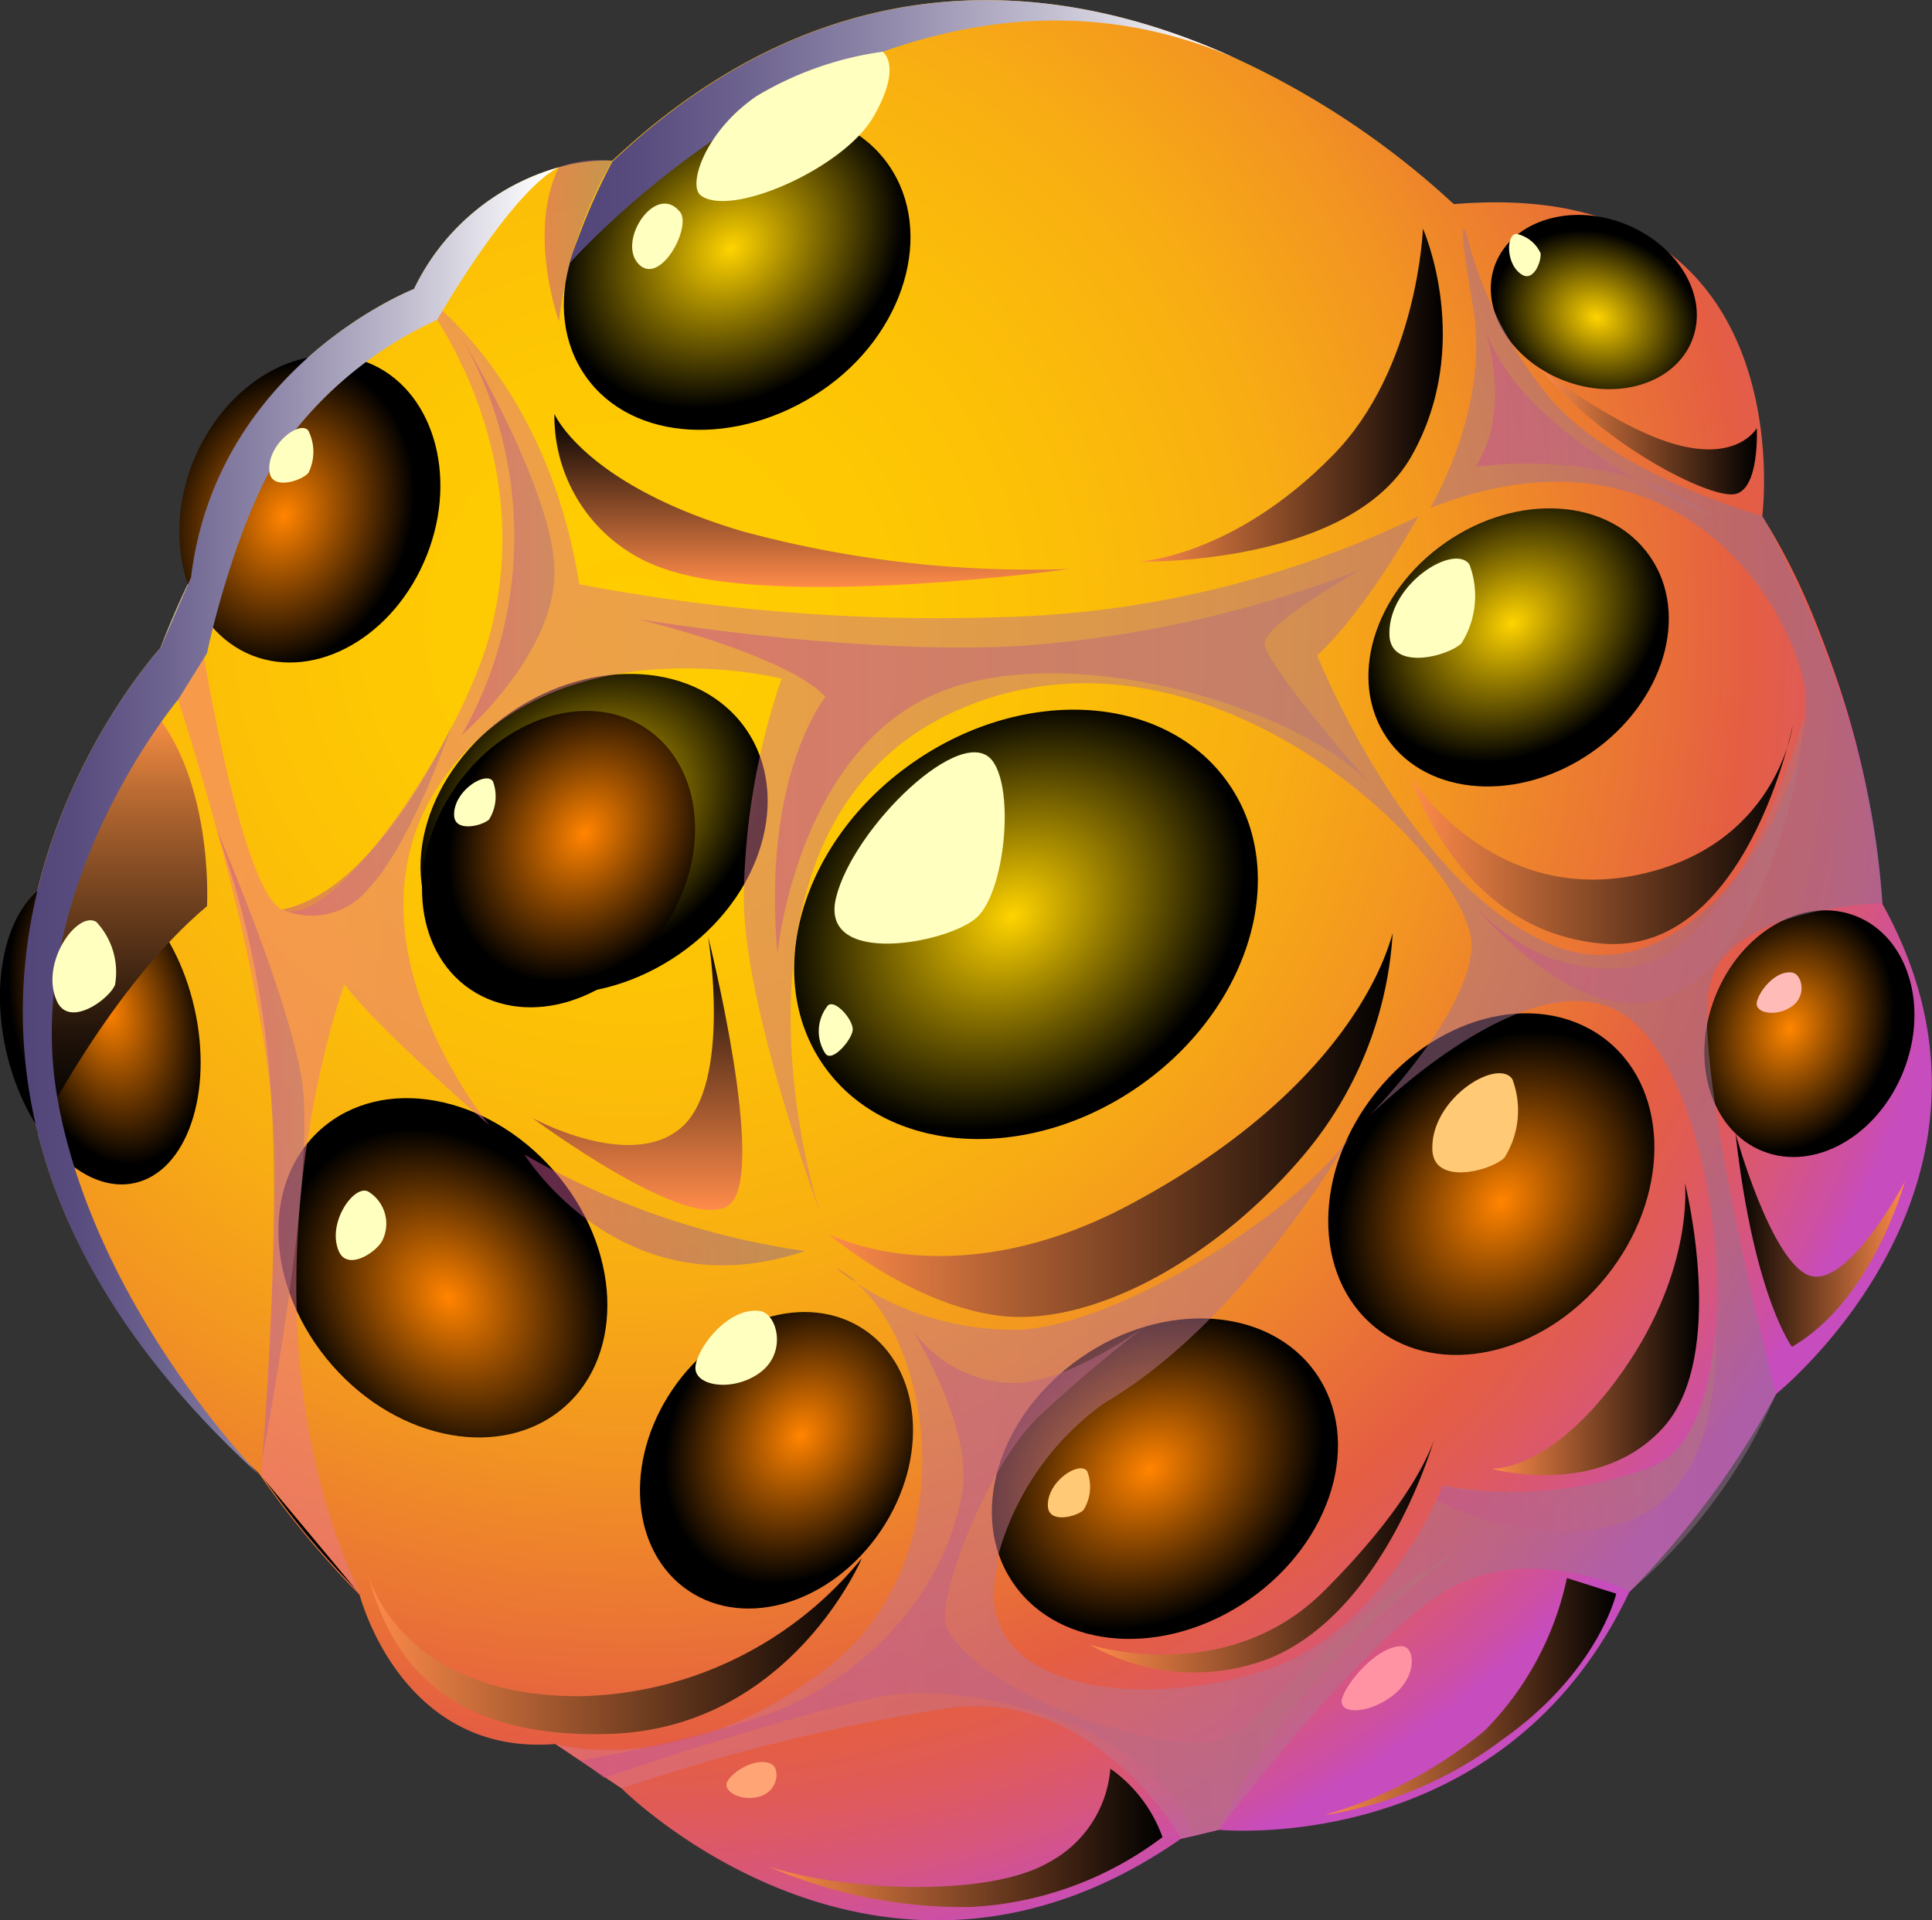 <svg xmlns="http://www.w3.org/2000/svg" xmlns:xlink="http://www.w3.org/1999/xlink" viewBox="0 0 102.66 102.06"><rect x="0" y="0" width="102.66" height="102.06" fill="#333333" stroke="none"/><defs><style>.cls-1{isolation:isolate;}.cls-10,.cls-12,.cls-13,.cls-14,.cls-15,.cls-17,.cls-18,.cls-19,.cls-2,.cls-20,.cls-21,.cls-22,.cls-23,.cls-24,.cls-25,.cls-26,.cls-27,.cls-28,.cls-29,.cls-3,.cls-30,.cls-31,.cls-32,.cls-33,.cls-34,.cls-35,.cls-36,.cls-37,.cls-38,.cls-39,.cls-4,.cls-40,.cls-41,.cls-42,.cls-43,.cls-44,.cls-45,.cls-46,.cls-47,.cls-48,.cls-49,.cls-50,.cls-6,.cls-7,.cls-9{fill-rule:evenodd;}.cls-2{fill:url(#Áåçûìÿííûé_ãðàäèåíò_183);}.cls-10,.cls-11,.cls-12,.cls-13,.cls-14,.cls-15,.cls-16,.cls-17,.cls-28,.cls-3,.cls-32,.cls-33,.cls-35,.cls-36,.cls-37,.cls-38,.cls-39,.cls-44,.cls-45,.cls-46,.cls-47,.cls-48,.cls-49,.cls-5,.cls-50,.cls-6,.cls-7,.cls-8,.cls-9{mix-blend-mode:screen;}.cls-3{fill:url(#Áåçûìÿííûé_ãðàäèåíò_600);}.cls-4{fill:url(#Áåçûìÿííûé_ãðàäèåíò_183-2);}.cls-5{fill:url(#Áåçûìÿííûé_ãðàäèåíò_235);}.cls-6{fill:url(#Áåçûìÿííûé_ãðàäèåíò_235-2);}.cls-7{fill:url(#Áåçûìÿííûé_ãðàäèåíò_235-3);}.cls-8{fill:url(#Áåçûìÿííûé_ãðàäèåíò_241);}.cls-9{fill:url(#Áåçûìÿííûé_ãðàäèåíò_235-4);}.cls-10{fill:url(#Áåçûìÿííûé_ãðàäèåíò_235-5);}.cls-11{fill:url(#Áåçûìÿííûé_ãðàäèåíò_239);}.cls-12{fill:url(#Áåçûìÿííûé_ãðàäèåíò_239-2);}.cls-13{fill:url(#Áåçûìÿííûé_ãðàäèåíò_239-3);}.cls-14{fill:url(#Áåçûìÿííûé_ãðàäèåíò_239-4);}.cls-15{fill:url(#Áåçûìÿííûé_ãðàäèåíò_239-5);}.cls-16{fill:url(#Áåçûìÿííûé_ãðàäèåíò_239-6);}.cls-17{fill:url(#Áåçûìÿííûé_ãðàäèåíò_239-7);}.cls-18,.cls-19,.cls-20,.cls-21,.cls-22,.cls-23,.cls-24,.cls-25,.cls-26,.cls-27,.cls-29,.cls-30,.cls-31{opacity:0.5;mix-blend-mode:multiply;}.cls-18{fill:url(#Áåçûìÿííûé_ãðàäèåíò_141);}.cls-19{fill:url(#Áåçûìÿííûé_ãðàäèåíò_247);}.cls-20{fill:url(#Áåçûìÿííûé_ãðàäèåíò_141-2);}.cls-21{fill:url(#Áåçûìÿííûé_ãðàäèåíò_141-3);}.cls-22{fill:url(#Áåçûìÿííûé_ãðàäèåíò_202);}.cls-23{fill:url(#Áåçûìÿííûé_ãðàäèåíò_202-2);}.cls-24{fill:url(#Áåçûìÿííûé_ãðàäèåíò_202-3);}.cls-25{fill:url(#Áåçûìÿííûé_ãðàäèåíò_202-4);}.cls-26{fill:url(#Áåçûìÿííûé_ãðàäèåíò_202-5);}.cls-27{fill:url(#Áåçûìÿííûé_ãðàäèåíò_202-6);}.cls-28{fill:url(#Áåçûìÿííûé_ãðàäèåíò_206);}.cls-29{fill:url(#Áåçûìÿííûé_ãðàäèåíò_202-7);}.cls-30{fill:url(#Áåçûìÿííûé_ãðàäèåíò_202-8);}.cls-31{fill:url(#Áåçûìÿííûé_ãðàäèåíò_202-9);}.cls-32{fill:url(#Áåçûìÿííûé_ãðàäèåíò_233);}.cls-33{fill:url(#Áåçûìÿííûé_ãðàäèåíò_233-2);}.cls-34{fill:#ffffbf;}.cls-35{fill:url(#Áåçûìÿííûé_ãðàäèåíò_260);}.cls-36{fill:url(#Áåçûìÿííûé_ãðàäèåíò_260-2);}.cls-37{fill:url(#Áåçûìÿííûé_ãðàäèåíò_260-3);}.cls-38{fill:url(#Áåçûìÿííûé_ãðàäèåíò_260-4);}.cls-39{fill:url(#Áåçûìÿííûé_ãðàäèåíò_260-5);}.cls-40{fill:#ffc975;}.cls-41{fill:#ffa475;}.cls-42{fill:#ff93a4;}.cls-43{fill:#ffbbb8;}.cls-44{fill:url(#Áåçûìÿííûé_ãðàäèåíò_260-6);}.cls-45{fill:url(#Áåçûìÿííûé_ãðàäèåíò_260-7);}.cls-46{fill:url(#Áåçûìÿííûé_ãðàäèåíò_260-8);}.cls-47{fill:url(#Áåçûìÿííûé_ãðàäèåíò_260-9);}.cls-48{fill:url(#Áåçûìÿííûé_ãðàäèåíò_262);}.cls-49{fill:url(#Áåçûìÿííûé_ãðàäèåíò_260-10);}.cls-50{fill:url(#Áåçûìÿííûé_ãðàäèåíò_260-11);}</style><radialGradient id="Áåçûìÿííûé_ãðàäèåíò_183" cx="35.55" cy="34.93" r="67.23" gradientUnits="userSpaceOnUse"><stop offset="0.01" stop-color="#fc0"/><stop offset="0.18" stop-color="#fec902"/><stop offset="0.33" stop-color="#fcbe08"/><stop offset="0.48" stop-color="#f8ad13"/><stop offset="0.61" stop-color="#f29422"/><stop offset="0.74" stop-color="#ea7435"/><stop offset="0.82" stop-color="#e55e42"/><stop offset="0.84" stop-color="#e35d49"/><stop offset="0.88" stop-color="#df5a5c"/><stop offset="0.93" stop-color="#d7567c"/><stop offset="0.98" stop-color="#cc4fa7"/><stop offset="1" stop-color="#c74cbd"/></radialGradient><radialGradient id="Áåçûìÿííûé_ãðàäèåíò_600" cx="18.15" cy="19.16" r="62.36" gradientUnits="userSpaceOnUse"><stop offset="0" stop-color="#ffffd9"/><stop offset="1"/></radialGradient><radialGradient id="Áåçûìÿííûé_ãðàäèåíò_183-2" cx="33.51" cy="33.29" r="72.19" xlink:href="#Áåçûìÿííûé_ãðàäèåíò_183"/><radialGradient id="Áåçûìÿííûé_ãðàäèåíò_235" cx="-116.07" cy="239.71" r="7.87" gradientTransform="matrix(1.67, 0, 0, 1.33, 247.99, -270.47)" gradientUnits="userSpaceOnUse"><stop offset="0" stop-color="#ffd400"/><stop offset="0.66" stop-color="#584900"/><stop offset="1"/></radialGradient><radialGradient id="Áåçûìÿííûé_ãðàäèåíò_235-2" cx="-98.14" cy="241.85" r="5.1" gradientTransform="matrix(1.37, -0.95, 0.76, 1.09, 31, -323.72)" xlink:href="#Áåçûìÿííûé_ãðàäèåíò_235"/><radialGradient id="Áåçûìÿííûé_ãðàäèåíò_235-3" cx="-199.95" cy="225.88" r="3.37" gradientTransform="matrix(1.55, 0.61, -0.49, 1.24, 505.45, -141.24)" xlink:href="#Áåçûìÿííûé_ãðàäèåíò_235"/><radialGradient id="Áåçûìÿííûé_ãðàäèåíò_241" cx="-51.09" cy="323.49" r="4.03" gradientTransform="matrix(1.67, 0, 0, 1.33, 181.31, -376.38)" gradientUnits="userSpaceOnUse"><stop offset="0" stop-color="#ff8600"/><stop offset="0.66" stop-color="#582e00"/><stop offset="1"/></radialGradient><radialGradient id="Áåçûìÿííûé_ãðàäèåíò_235-4" cx="-111.73" cy="211.73" r="5.88" gradientTransform="matrix(1.37, -0.95, 0.76, 1.09, 31, -323.72)" xlink:href="#Áåçûìÿííûé_ãðàäèåíò_235"/><radialGradient id="Áåçûìÿííûé_ãðàäèåíò_235-5" cx="-125.73" cy="226.94" r="5.88" gradientTransform="matrix(1.37, -0.95, 0.76, 1.09, 31, -323.72)" xlink:href="#Áåçûìÿííûé_ãðàäèåíò_235"/><radialGradient id="Áåçûìÿííûé_ãðàäèåíò_239" cx="-122.48" cy="261.1" r="5.88" gradientTransform="matrix(1.67, 0, 0, 1.33, 266.17, -269.48)" gradientUnits="userSpaceOnUse"><stop offset="0.01" stop-color="#ff8300"/><stop offset="0.66" stop-color="#582d00"/><stop offset="1"/></radialGradient><radialGradient id="Áåçûìÿííûé_ãðàäèåíò_239-2" cx="-292.59" cy="275.71" r="5.88" gradientTransform="matrix(1.1, 1.25, -1, 0.88, 621.38, 192.09)" xlink:href="#Áåçûìÿííûé_ãðàäèåíò_239"/><radialGradient id="Áåçûìÿííûé_ãðàäèåíò_239-3" cx="-281.76" cy="450.47" r="5.02" gradientTransform="matrix(-0.93, 1.38, -1.1, -0.75, 276.03, 802.99)" xlink:href="#Áåçûìÿííûé_ãðàäèåíò_239"/><radialGradient id="Áåçûìÿííûé_ãðàäèåíò_239-4" cx="-293.76" cy="471.07" r="5.02" gradientTransform="matrix(-0.93, 1.38, -1.1, -0.75, 276.03, 802.99)" xlink:href="#Áåçûìÿííûé_ãðàäèåíò_239"/><radialGradient id="Áåçûìÿííûé_ãðàäèåíò_239-5" cx="-311.37" cy="459.92" r="5.02" gradientTransform="matrix(-0.61, 1.55, -1.24, -0.49, 395.46, 735.4)" xlink:href="#Áåçûìÿííûé_ãðàäèåíò_239"/><radialGradient id="Áåçûìÿííûé_ãðàäèåíò_239-6" cx="-304.67" cy="367.33" r="5.02" gradientTransform="matrix(0, 1.67, -1.02, 0, 380.65, 562.55)" xlink:href="#Áåçûìÿííûé_ãðàäèåíò_239"/><radialGradient id="Áåçûìÿííûé_ãðàäèåíò_239-7" cx="-82.35" cy="284.64" r="5.88" gradientTransform="matrix(1.05, -1.3, 1.04, 0.84, -129.78, -282.27)" xlink:href="#Áåçûìÿííûé_ãðàäèåíò_239"/><linearGradient id="Áåçûìÿííûé_ãðàäèåíò_141" x1="44.42" y1="67.79" x2="45.54" y2="67.79" gradientUnits="userSpaceOnUse"><stop offset="0" stop-color="#ca528d"/><stop offset="1" stop-color="#8e7090"/></linearGradient><linearGradient id="Áåçûìÿííûé_ãðàäèåíò_247" x1="8.54" y1="54.93" x2="100.02" y2="54.93" gradientUnits="userSpaceOnUse"><stop offset="0" stop-color="#f4788d"/><stop offset="1" stop-color="#8e7090"/></linearGradient><linearGradient id="Áåçûìÿííûé_ãðàäèåíò_141-2" x1="27.87" y1="64.3" x2="42.77" y2="64.3" xlink:href="#Áåçûìÿííûé_ãðàäèåíò_141"/><linearGradient id="Áåçûìÿííûé_ãðàäèåíò_141-3" x1="28.94" y1="12.79" x2="32.54" y2="12.79" xlink:href="#Áåçûìÿííûé_ãðàäèåíò_141"/><linearGradient id="Áåçûìÿííûé_ãðàäèåíò_202" x1="24.25" y1="28.27" x2="29.46" y2="28.27" gradientUnits="userSpaceOnUse"><stop offset="0" stop-color="#ca528d"/><stop offset="1" stop-color="#b3757c"/></linearGradient><linearGradient id="Áåçûìÿííûé_ãðàäèåíò_202-2" x1="77.68" y1="45.66" x2="95.92" y2="45.66" xlink:href="#Áåçûìÿííûé_ãðàäèåíò_202"/><linearGradient id="Áåçûìÿííûé_ãðàäèåíò_202-3" x1="52.96" y1="82.85" x2="52.99" y2="82.85" xlink:href="#Áåçûìÿííûé_ãðàäèåíò_202"/><linearGradient id="Áåçûìÿííûé_ãðàäèåíò_202-4" x1="76.31" y1="76.01" x2="91.17" y2="76.01" xlink:href="#Áåçûìÿííûé_ãðàäèåíò_202"/><linearGradient id="Áåçûìÿííûé_ãðàäèåíò_202-5" x1="15.02" y1="43.62" x2="24.03" y2="43.62" xlink:href="#Áåçûìÿííûé_ãðàäèåíò_202"/><linearGradient id="Áåçûìÿííûé_ãðàäèåíò_202-6" x1="11.47" y1="60.79" x2="16.17" y2="60.79" xlink:href="#Áåçûìÿííûé_ãðàäèåíò_202"/><linearGradient id="Áåçûìÿííûé_ãðàäèåíò_206" x1="6.25" y1="60.24" x2="6.25" y2="37.18" gradientUnits="userSpaceOnUse"><stop offset="0"/><stop offset="0.08" stop-color="#080502"/><stop offset="0.22" stop-color="#1f1209"/><stop offset="0.38" stop-color="#452813"/><stop offset="0.57" stop-color="#794621"/><stop offset="0.79" stop-color="#bb6c33"/><stop offset="0.98" stop-color="#ff9346"/></linearGradient><linearGradient id="Áåçûìÿííûé_ãðàäèåíò_202-7" x1="33.87" y1="40.48" x2="72.8" y2="40.48" xlink:href="#Áåçûìÿííûé_ãðàäèåíò_202"/><linearGradient id="Áåçûìÿííûé_ãðàäèåíò_202-8" x1="30.9" y1="83.53" x2="77.68" y2="83.53" xlink:href="#Áåçûìÿííûé_ãðàäèåíò_202"/><linearGradient id="Áåçûìÿííûé_ãðàäèåíò_202-9" x1="78.39" y1="22.45" x2="90.99" y2="22.45" xlink:href="#Áåçûìÿííûé_ãðàäèåíò_202"/><linearGradient id="Áåçûìÿííûé_ãðàäèåíò_233" x1="1.22" y1="43.6" x2="29.7" y2="43.6" gradientUnits="userSpaceOnUse"><stop offset="0" stop-color="#514579"/><stop offset="0.11" stop-color="#594d7f"/><stop offset="0.27" stop-color="#6e6490"/><stop offset="0.48" stop-color="#918aab"/><stop offset="0.72" stop-color="#c2bed0"/><stop offset="0.98" stop-color="#fff"/></linearGradient><linearGradient id="Áåçûìÿííûé_ãðàäèåíò_233-2" x1="30.26" y1="6.97" x2="65.66" y2="6.97" xlink:href="#Áåçûìÿííûé_ãðàäèåíò_233"/><linearGradient id="Áåçûìÿííûé_ãðàäèåíò_260" x1="60.46" y1="21" x2="76.67" y2="21" gradientUnits="userSpaceOnUse"><stop offset="0" stop-color="#ff8b4a"/><stop offset="1"/></linearGradient><linearGradient id="Áåçûìÿííûé_ãðàäèåíò_260-2" x1="44" y1="59.8" x2="73.98" y2="59.8" xlink:href="#Áåçûìÿííûé_ãðàäèåíò_260"/><linearGradient id="Áåçûìÿííûé_ãðàäèåíò_260-3" x1="19.52" y1="87.49" x2="45.8" y2="87.49" xlink:href="#Áåçûìÿííûé_ãðàäèåíò_260"/><linearGradient id="Áåçûìÿííûé_ãðàäèåíò_260-4" x1="57.93" y1="82.63" x2="76.25" y2="82.63" xlink:href="#Áåçûìÿííûé_ãðàäèåíò_260"/><linearGradient id="Áåçûìÿííûé_ãðàäèåíò_260-5" x1="79.24" y1="70.64" x2="90.26" y2="70.64" xlink:href="#Áåçûìÿííûé_ãðàäèåíò_260"/><linearGradient id="Áåçûìÿííûé_ãðàäèåíò_260-6" x1="75.02" y1="44.37" x2="95.26" y2="44.37" xlink:href="#Áåçûìÿííûé_ãðàäèåíò_260"/><linearGradient id="Áåçûìÿííûé_ãðàäèåíò_260-7" x1="33.87" y1="64.29" x2="33.87" y2="49.8" xlink:href="#Áåçûìÿííûé_ãðàäèåíò_260"/><linearGradient id="Áåçûìÿííûé_ãðàäèåíò_260-8" x1="43.13" y1="31.23" x2="43.13" y2="22.03" xlink:href="#Áåçûìÿííûé_ãðàäèåíò_260"/><linearGradient id="Áåçûìÿííûé_ãðàäèåíò_260-9" x1="81.85" y1="22.93" x2="93.35" y2="22.93" xlink:href="#Áåçûìÿííûé_ãðàäèåíò_260"/><linearGradient id="Áåçûìÿííûé_ãðàäèåíò_262" x1="92.22" y1="65.93" x2="101.22" y2="65.93" gradientUnits="userSpaceOnUse"><stop offset="0"/><stop offset="1" stop-color="#ff8b4a"/></linearGradient><linearGradient id="Áåçûìÿííûé_ãðàäèåíò_260-10" x1="40.88" y1="97.68" x2="61.77" y2="97.68" xlink:href="#Áåçûìÿííûé_ãðàäèåíò_260"/><linearGradient id="Áåçûìÿííûé_ãðàäèåíò_260-11" x1="70.37" y1="90.15" x2="85.88" y2="90.15" xlink:href="#Áåçûìÿííûé_ãðàäèåíò_260"/></defs><g class="cls-1"><g id="Layer_2" data-name="Layer 2"><g id="planets"><path class="cls-2" d="M100.15,51.41A47.34,47.34,0,0,1,52.77,98.78a49,49,0,0,1-6.21-.4A47.38,47.38,0,0,1,6.41,61.23v0A47.38,47.38,0,0,1,12.78,26a48.19,48.19,0,0,1,7-8.55A47.24,47.24,0,0,1,52.77,4c1,0,2,0,3.07.1A46.73,46.73,0,0,1,71.1,7.71c.83.35,1.64.72,2.44,1.11a47.42,47.42,0,0,1,26.61,42.59Z"/><path class="cls-3" d="M24.68,88.41A47.19,47.19,0,0,1,8.73,61.91v0A47.38,47.38,0,0,1,15.1,26.68a47.42,47.42,0,0,1,40-22c1,0,2,0,3.07.1A46.25,46.25,0,0,1,67.5,6.37,47.22,47.22,0,0,0,55.84,4.13c-1-.07-2-.1-3.07-.1a47.24,47.24,0,0,0-33,13.41,48.19,48.19,0,0,0-7,8.55A47.38,47.38,0,0,0,6.41,61.18v0a47.49,47.49,0,0,0,34,35.91A47,47,0,0,1,24.68,88.41Z"/><path class="cls-4" d="M94.36,74.1,86.59,84.58C79.91,98.79,64.76,97.25,64.76,97.25l-2,.47c-16,11.14-29.73-2.67-29.73-2.67l-3.52-2.36c-8.27.67-10.42-8-10.42-8l-5.27-6.33-.1-.1C-11,55.69,8.54,34.42,8.54,34.42l1.61-3.72C11.5,19.45,22,15.36,22,15.36A12.19,12.19,0,0,1,29.7,8.89a9,9,0,0,1,2.84-.35C44.57-2.79,57-.87,65.66,3.1h0a44.24,44.24,0,0,1,11.59,7.75C96,9.28,93.64,27.44,93.64,27.44,99.14,36.12,100,48,100,48,108.33,62.94,94.36,74.1,94.36,74.1Z"/><ellipse class="cls-5" cx="54.52" cy="49.13" rx="13.11" ry="10.49" transform="translate(-18.29 39.9) rotate(-34.8)"/><path class="cls-6" d="M87.67,29.57c2.14,3.08.75,7.75-3.1,10.42s-8.71,2.35-10.85-.73-.76-7.75,3.1-10.43S85.53,26.48,87.67,29.57Z"/><path class="cls-7" d="M89.91,18.09c-.92,2.31-4,3.25-6.87,2.11S78.56,16.27,79.47,14s4-3.24,6.87-2.1S90.82,15.79,89.91,18.09Z"/><ellipse class="cls-8" cx="96.14" cy="54.93" rx="6.72" ry="5.38" transform="translate(9.67 124.09) rotate(-68.39)"/><path class="cls-9" d="M47.22,8.77c2.47,3.56.87,9-3.57,12S33.59,23.52,31.12,20s-.87-8.94,3.58-12S44.75,5.22,47.22,8.77Z"/><path class="cls-10" d="M39.63,38.74c2.47,3.56.87,8.95-3.58,12s-10,2.71-12.52-.85-.87-8.94,3.57-12S37.16,35.19,39.63,38.74Z"/><ellipse class="cls-11" cx="62.03" cy="78.64" rx="9.8" ry="7.84" transform="matrix(0.82, -0.57, 0.57, 0.82, -33.79, 49.46)"/><path class="cls-12" d="M30,74.77c-3.26,2.85-8.79,1.86-12.35-2.21S13.81,62.87,17.07,60s8.78-1.86,12.35,2.21S33.24,71.92,30,74.77Z"/><path class="cls-13" d="M36.58,84.54c-3.06-2.07-3.45-6.84-.86-10.67s7.16-5.26,10.22-3.19,3.45,6.85.86,10.68S39.64,86.61,36.58,84.54Z"/><path class="cls-14" d="M25,52.59c-3.06-2.07-3.45-6.85-.86-10.67s7.16-5.26,10.22-3.19,3.45,6.85.86,10.67S28.08,54.66,25,52.59Z"/><path class="cls-15" d="M13.38,34.83C10,33.47,8.54,28.88,10.24,24.59s5.87-6.68,9.3-5.32,4.84,5.95,3.14,10.24S16.82,36.19,13.38,34.83Z"/><ellipse class="cls-16" cx="5.33" cy="54.72" rx="5.13" ry="8.36" transform="translate(-11.91 2.51) rotate(-12.71)"/><path class="cls-17" d="M85.4,55.31c3.37,2.72,3.34,8.34-.06,12.55s-8.88,5.42-12.25,2.7-3.35-8.33.06-12.55S82,52.59,85.4,55.31Z"/><path class="cls-18" d="M44.42,67.4a4.53,4.53,0,0,1,1.12.78A12.11,12.11,0,0,1,44.42,67.4Z"/><path class="cls-19" d="M94.36,74.1a28.86,28.86,0,0,1-7.77,10.48s-5.42-2.79-10,.11S64.76,97.25,64.76,97.25l-2,.47a16.05,16.05,0,0,0-5.63-5.62h0a9.29,9.29,0,0,0-1.42-.68,10.48,10.48,0,0,0-5.24-.65,103.2,103.2,0,0,0-17.43,4.28l-3.52-2.36s6.55,2,14.38-4c7.22-5.54,5.85-16.79,1.63-20.48a15.34,15.34,0,0,0,8.74,2.46c5.3-.34,14.69-6.22,17.47-10.29-.64,1.11-6,10.06-13.06,14.19A14.77,14.77,0,0,0,53,82.81a.32.32,0,0,0,0,.09s0,0,0,.07a.68.68,0,0,0,0,.19,7.06,7.06,0,0,0-.15.92,4.94,4.94,0,0,0,0,1.34c.76,4.81,9,5.26,14.7,3.24,5-1.78,7.91-7.07,8.81-9,.21-.45.31-.72.31-.72a20.64,20.64,0,0,0,11.12-1c2.08-.82,3.14-3.76,3.39-7.35.46-6.19-1.5-14.31-4.78-16.59-4.22-2.93-11.22,3-13.66,5.33,1.64-1.73,5.06-5.63,5.45-8.79.51-4.17-13-18-26.2-13.24-13.66,4.93-9.8,23.1-8.35,27.33-1.08-3-4.3-12.34-4.11-17.41a37.16,37.16,0,0,1,2-11.15S29.51,33,23.57,41.37,26,59.8,26,59.8s-5.94-5.13-7.7-7.49c0,0-6.27,17.18.84,32.43l-5.27-6.33s.51-5.08.76-15.57S8.54,34.42,8.54,34.42l1.61-3.72S12.33,46,14.73,48.16s9.79-8.57,11.35-14.64c2.63-10.28-4-18.16-4-18.16s6.9,4.41,8.7,15.69a101.27,101.27,0,0,0,22,1.76,54,54,0,0,0,22.59-5.37s-2.77,5-5.38,7.39c0,0,5,12.55,12.71,15.48S97,41.1,95.82,36.12,88.37,22.14,76,27c.16-.28,3.18-5.43,2.27-10.7s-.38-4-.38-4a22.09,22.09,0,0,0,4.54,8.94c3.54,4.07,11.21,6.18,11.21,6.18S99.55,37.59,100,48c0,0-8,.18-9.12,4.22S94.36,74.1,94.36,74.1Z"/><path class="cls-20" d="M27.87,61.36s5.18,8.41,14.9,5.13A41.66,41.66,0,0,1,27.87,61.36Z"/><path class="cls-21" d="M32.54,8.54a22.32,22.32,0,0,0-2.84,8.54s-1.71-4.74,0-8.2A6.37,6.37,0,0,1,32.54,8.54Z"/><path class="cls-22" d="M24.53,39.07a21.33,21.33,0,0,0-.28-21.6s5.1,8.31,5.21,12.8S24.53,39.07,24.53,39.07Z"/><path class="cls-23" d="M77.68,47.34s5.26,6.95,10.19,5.87,7.72-10.07,8-15.21c0,0-3.28,12.65-9.36,13.41C81,52.09,77.68,47.34,77.68,47.34Z"/><path class="cls-24" d="M53,82.81a.32.32,0,0,0,0,.09.66.66,0,0,1,0-.09Z"/><path class="cls-25" d="M86.8,80.71c-5,2-10.49-1-10.49-1,.21-.45.31-.72.31-.72a20.64,20.64,0,0,0,11.12-1c2.08-.82,3.14-3.76,3.39-7.35h0S91.81,78.72,86.8,80.71Z"/><path class="cls-26" d="M15,48.34a3.9,3.9,0,0,0,4.64-1.18C21.92,44.71,24,38.57,24,38.57S20.1,47.3,15,48.34Z"/><path class="cls-27" d="M11.47,44S15.08,52.23,16,57.15s-2.08,20.46-2.08,20.46,1.06-12,.44-20A50.82,50.82,0,0,0,11.47,44Z"/><path class="cls-28" d="M2,60.24s3.9-7.81,9-12.08c0,0,.42-7.27-3.42-11C7.57,37.18-.64,44.18,2,60.24Z"/><path class="cls-29" d="M33.87,32.9s7.81,1.85,10,4.13c0,0-3.4,4.13-2.56,13.66,0,0,.94-10,7.76-13.51s19.71.2,23.78,4.53c0,0-5.74-6.48-5.65-7.55s5.11-3.89,5.11-3.89a62,62,0,0,1-18,4.05C45.54,34.86,33.87,32.9,33.87,32.9Z"/><path class="cls-30" d="M48.46,70.64s3.28,5.25,2.67,8.69c-1.05,5.81-5.52,9.59-9,11.23s-11.24,3-11.24,3l1.2.93s9.6-3.28,14.59-4.29,15,1.7,16.67,7.39l1.4-.39a36,36,0,0,1,5.17-7.89,46.79,46.79,0,0,1,7.75-7,40,40,0,0,0-7.5,5.56c-4.42,4-4,5.63-9.79,4.3s-10-4.42-10.17-6.07,2.21-8.06,4.93-10.76a75.63,75.63,0,0,1,7.26-6s-5.18,4.28-8.71,4.16A6.69,6.69,0,0,1,48.46,70.64Z"/><path class="cls-31" d="M78.39,24.82s7.26-1.21,12.6,2.62c0,0-10.07-3.93-12.09-10C78.9,17.47,80.41,21.79,78.39,24.82Z"/><path class="cls-32" d="M29.7,8.89C27.14,10.16,23.23,17,23.23,17a20.69,20.69,0,0,0-7.65,6C12.55,27.13,11,34.72,11,34.72L9.46,37.19s-8.37,10-6.41,21.17c1.84,10.45,9.71,18.93,10.69,20C-11,55.69,8.54,34.42,8.54,34.42l1.61-3.72C11.5,19.45,22,15.36,22,15.36A12.19,12.19,0,0,1,29.7,8.89Z"/><path class="cls-33" d="M65.66,3.1C47-5,30.26,14,30.26,14a32.27,32.27,0,0,1,2.28-5.41C44.57-2.79,57-.87,65.66,3.1Z"/><path class="cls-34" d="M37.23,10.38c1.58,1.22,7.6-1.43,9.18-4.17s.49-3.46.49-3.46a17.76,17.76,0,0,0-6.7,2.36C37.44,7,36.54,9.85,37.23,10.38Z"/><path class="cls-35" d="M60.46,29.85s5-.19,10.35-5.64c4.54-4.6,4.8-12.06,4.8-12.06s2.73,6.14-.59,12.06S60.46,29.85,60.46,29.85Z"/><path class="cls-36" d="M44,65.57s6.54,3.5,16-1.53,13.05-11,14-14.44A20.12,20.12,0,0,1,69.3,61.36c-4.66,5.54-11.37,9.28-16.41,8.54C48.25,69.22,44,65.57,44,65.57Z"/><path class="cls-37" d="M19.52,83.57s1.56,6.57,11.22,6.58A19.76,19.76,0,0,0,45.8,82.81s-3.79,9-13.33,9.34S20.53,87.37,19.52,83.57Z"/><path class="cls-38" d="M57.93,87.42s7.23,2.31,12.41-2.85,5.91-8.22,5.91-8.22-2.54,9.2-8.75,11.77A11.1,11.1,0,0,1,57.93,87.42Z"/><path class="cls-39" d="M79.24,78.06s3.19.23,7-5.2,3.29-10,3.29-10,2.3,9.18-1.14,13S79.24,78.06,79.24,78.06Z"/><path class="cls-34" d="M36.14,11.27c-1.28-1.61-3.36,1.52-2.22,2.75S36.77,12.07,36.14,11.27Z"/><path class="cls-34" d="M52.77,40.48c-1.55-2.22-7.46,3.52-8.35,7.25s6.08,2.39,7.52,1S53.91,42.12,52.77,40.48Z"/><path class="cls-40" d="M80.36,57.35c-.79-1.13-4.29,1-4.25,3.69,0,2,3.09,1.21,3.83.49A4.72,4.72,0,0,0,80.36,57.35Z"/><path class="cls-34" d="M78.08,30c-.79-1.13-4.29,1-4.25,3.69,0,2,3.09,1.21,3.83.5A4.74,4.74,0,0,0,78.08,30Z"/><path class="cls-34" d="M80.58,12.43c-.54,0-.59,1.61.28,2.16.64.41,1.06-.74,1-1.13A1.82,1.82,0,0,0,80.58,12.43Z"/><path class="cls-34" d="M16.38,22.88c-.48-.56-2.23.79-2.06,2.2.12,1,1.72.47,2.07.05A2.51,2.51,0,0,0,16.38,22.88Z"/><path class="cls-34" d="M26.19,41.52c-.38-.55-2.08.51-2.06,1.79,0,.95,1.5.59,1.86.24A2.31,2.31,0,0,0,26.19,41.52Z"/><path class="cls-34" d="M19.6,63.35c-.73-.48-2.25,1.61-1.6,3.14.48,1.12,2.09,0,2.34-.61A2,2,0,0,0,19.6,63.35Z"/><path class="cls-34" d="M5.12,49c-1-.62-3,2.15-2.11,4.18.64,1.49,2.77-.05,3.1-.83A3.9,3.9,0,0,0,5.12,49Z"/><path class="cls-40" d="M57.77,78.19c-.39-.56-2.11.51-2.09,1.82,0,1,1.52.6,1.89.25A2.33,2.33,0,0,0,57.77,78.19Z"/><path class="cls-34" d="M44,53.43A2.18,2.18,0,0,0,43.86,56c.37.49,1.41-.75,1.45-1.26S44.41,53.11,44,53.43Z"/><path class="cls-41" d="M41,93.76c-.81-.41-2.06.38-2.35.92s.78,1.1,1.75.79S41.45,94,41,93.76Z"/><path class="cls-42" d="M74.47,87.49c-1.27,0-2.87,1.86-3.15,2.76s1.42.88,2.73-.17S75.18,87.48,74.47,87.49Z"/><path class="cls-43" d="M95.23,51.69c-.88-.14-1.78,1-1.88,1.59s1.09.78,1.89.19S95.73,51.76,95.23,51.69Z"/><path class="cls-34" d="M40.39,69.68c-1.61-.24-3.26,1.8-3.43,2.9s2,1.44,3.44.36S41.29,69.82,40.39,69.68Z"/><path class="cls-44" d="M75,41.37S79.17,48,86.8,46.54s8.46-8,8.46-8S92.81,50.8,85.14,50.15,75,41.37,75,41.37Z"/><path class="cls-45" d="M28.29,59.42s5.2,2.86,7.91.51S37.63,49.8,37.63,49.8,40.77,62.24,38.79,64,28.29,59.42,28.29,59.42Z"/><path class="cls-46" d="M29.46,22s1.61,3.76,10,6.24a58.51,58.51,0,0,0,17.35,2s-15.31,2.15-21.48,0A8.55,8.55,0,0,1,29.46,22Z"/><path class="cls-47" d="M81.85,19.59s4.12,3.24,7.34,4.07,4.16-.91,4.16-.91.17,3.35-1.22,3.52S85.26,23.7,81.85,19.59Z"/><path class="cls-48" d="M92.22,60.24s1.87,6.81,3.92,7.55,5.08-5,5.08-5-1.7,6.31-6,8.79C95.26,71.63,93.2,69,92.22,60.24Z"/><path class="cls-49" d="M40.88,99.22a25.88,25.88,0,0,0,10.75,2.13,18.43,18.43,0,0,0,10.14-3.71A7.57,7.57,0,0,0,59,94a6.19,6.19,0,0,1-3.31,5C52.5,100.84,45,100.52,40.88,99.22Z"/><path class="cls-50" d="M83.26,83.87A16.3,16.3,0,0,1,78.87,92a23.85,23.85,0,0,1-8.5,4.47,21.08,21.08,0,0,0,9.44-4c5.12-3.6,6.07-7.77,6.07-7.77Z"/></g></g></g></svg>